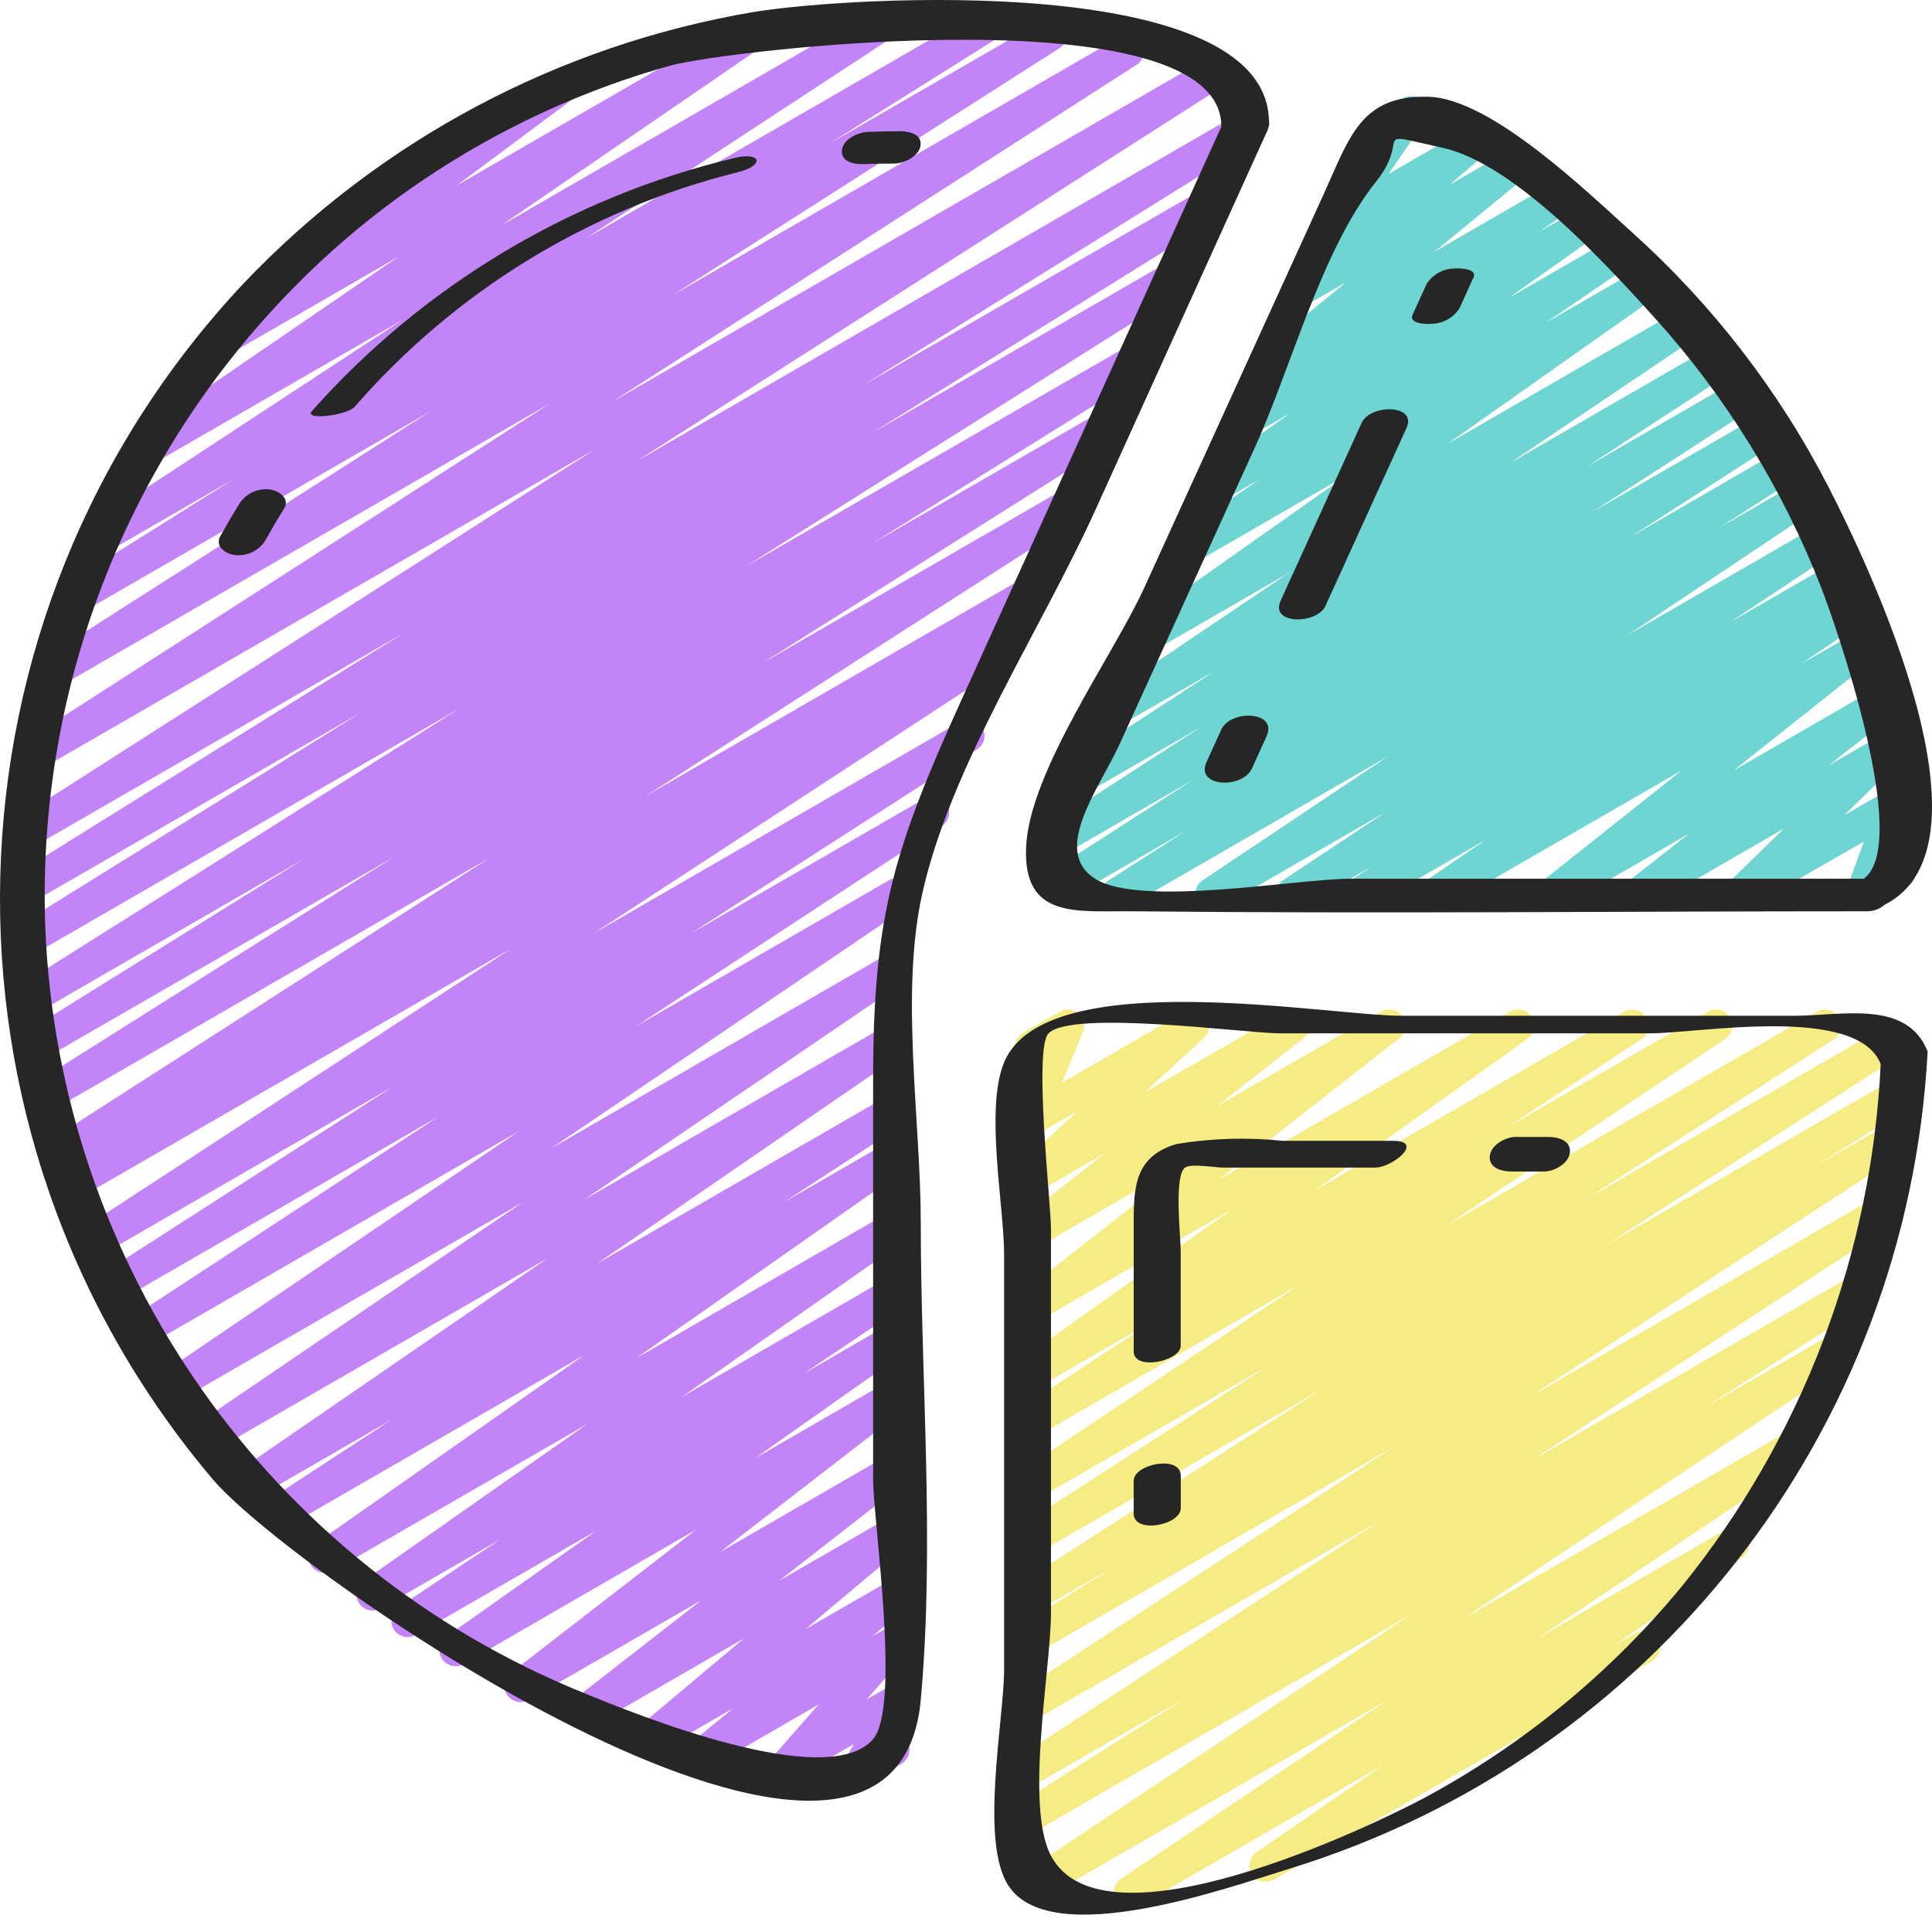 <?xml version="1.0" encoding="UTF-8"?>
<svg width="100px" height="100px" viewBox="0 0 100 100" version="1.1" xmlns="http://www.w3.org/2000/svg" xmlns:xlink="http://www.w3.org/1999/xlink">
    <title>role-data</title>
    <g id="Page-1" stroke="none" stroke-width="1" fill="none" fill-rule="evenodd">
        <g id="role-data" fill-rule="nonzero">
            <path d="M44.412,92.454 C44.115,92.454 43.841,92.297 43.69,92.042 C43.539,91.787 43.534,91.471 43.677,91.211 L44.181,90.283 L41.265,91.961 C40.909,92.167 40.456,92.085 40.196,91.767 C39.935,91.45 39.943,90.99 40.214,90.681 L42.377,88.221 L37.11,91.263 C36.732,91.478 36.253,91.369 36.005,91.011 C35.757,90.654 35.824,90.167 36.158,89.889 L37.945,88.423 L34.246,90.556 C33.87,90.768 33.395,90.66 33.148,90.307 C32.901,89.954 32.961,89.471 33.288,89.19 L38.505,84.806 L30.678,89.326 C30.296,89.547 29.809,89.435 29.563,89.069 C29.315,88.704 29.395,88.209 29.742,87.938 L36.298,82.832 L27.355,87.993 C26.973,88.207 26.492,88.092 26.248,87.729 C26.005,87.366 26.081,86.876 26.424,86.605 L36.026,79.175 L23.998,86.128 C23.61,86.352 23.115,86.231 22.873,85.854 C22.632,85.477 22.728,84.976 23.094,84.717 L30.853,79.238 L21.54,84.607 C21.286,84.766 20.967,84.776 20.703,84.636 C20.438,84.495 20.268,84.224 20.258,83.925 C20.247,83.625 20.397,83.343 20.651,83.184 L25.844,79.705 L19.704,83.251 C19.315,83.472 18.823,83.349 18.582,82.973 C18.343,82.596 18.44,82.098 18.803,81.838 L30.377,73.718 L17.216,81.316 C16.829,81.528 16.343,81.404 16.105,81.031 C15.867,80.659 15.959,80.166 16.315,79.905 L30.25,70.135 L14.847,79.026 C14.454,79.249 13.955,79.121 13.719,78.736 C13.481,78.351 13.592,77.848 13.968,77.598 L20.244,73.498 L13.292,77.509 C12.902,77.732 12.406,77.608 12.167,77.229 C11.927,76.849 12.029,76.347 12.398,76.091 L28.345,65.127 L11.311,74.961 C10.922,75.172 10.436,75.045 10.201,74.67 C9.965,74.295 10.061,73.802 10.42,73.544 L27.049,62.235 L9.358,72.448 C8.969,72.661 8.481,72.535 8.244,72.157 C8.008,71.781 8.107,71.286 8.469,71.029 L26.867,58.545 L7.694,69.616 C7.302,69.84 6.803,69.712 6.565,69.327 C6.329,68.942 6.439,68.439 6.815,68.189 L22.705,57.788 L6.373,67.219 C5.979,67.443 5.478,67.314 5.242,66.927 C5.006,66.541 5.12,66.036 5.498,65.788 L20.269,56.287 L5.274,64.943 C4.88,65.172 4.375,65.044 4.137,64.657 C3.899,64.268 4.014,63.761 4.396,63.514 L26.419,49.124 L4.203,61.954 C3.807,62.177 3.305,62.043 3.072,61.653 C2.838,61.262 2.959,60.758 3.343,60.514 L3.581,60.369 C3.182,60.569 2.695,60.422 2.475,60.034 C2.254,59.646 2.376,59.152 2.752,58.912 L25.355,44.395 L2.833,57.394 C2.438,57.616 1.938,57.483 1.705,57.095 C1.47,56.707 1.587,56.204 1.967,55.958 L20.345,44.383 L2.347,54.765 C1.951,54.983 1.454,54.849 1.222,54.462 C0.991,54.075 1.106,53.574 1.484,53.328 L15.743,44.45 L1.914,52.435 C1.517,52.675 1.001,52.547 0.762,52.151 C0.523,51.754 0.65,51.239 1.047,50.999 L23.792,36.666 L1.739,49.398 C1.344,49.615 0.848,49.481 0.615,49.094 C0.383,48.707 0.499,48.206 0.877,47.96 L18.709,36.868 L1.687,46.697 C1.29,46.935 0.774,46.806 0.536,46.409 C0.297,46.011 0.426,45.496 0.823,45.257 L20.879,32.776 L1.677,43.862 C1.284,44.077 0.79,43.946 0.557,43.563 C0.323,43.18 0.432,42.681 0.805,42.43 L30.805,23.25 L2.244,39.738 C1.851,39.962 1.35,39.833 1.113,39.446 C0.877,39.06 0.991,38.555 1.37,38.307 L28.462,20.886 L3.141,35.504 C2.745,35.745 2.229,35.619 1.988,35.223 C1.748,34.827 1.873,34.31 2.269,34.07 L22.309,21.274 L4.262,31.693 C3.867,31.914 3.368,31.782 3.134,31.394 C2.9,31.006 3.016,30.502 3.396,30.257 L12.088,24.803 L5.641,28.526 C5.249,28.749 4.749,28.621 4.512,28.236 C4.276,27.852 4.386,27.348 4.762,27.098 L20.842,16.551 L7.99,23.971 C7.6,24.194 7.104,24.07 6.864,23.69 C6.625,23.311 6.727,22.81 7.095,22.554 L20.643,13.275 L12.104,18.204 C11.72,18.421 11.234,18.303 10.992,17.935 C10.749,17.567 10.833,17.074 11.184,16.807 L18.732,11.178 C18.41,11.084 18.175,10.807 18.135,10.474 C18.094,10.14 18.257,9.815 18.548,9.647 L28.501,3.898 C28.885,3.681 29.371,3.798 29.613,4.167 C29.856,4.535 29.772,5.028 29.421,5.295 L23.628,9.608 L38.606,0.96 C38.995,0.744 39.486,0.87 39.724,1.247 C39.961,1.624 39.862,2.121 39.499,2.378 L25.944,11.67 L45.518,0.368 C45.91,0.146 46.409,0.273 46.646,0.658 C46.883,1.042 46.772,1.546 46.396,1.796 L30.322,12.338 L50.762,0.539 C51.155,0.326 51.648,0.46 51.88,0.844 C52.111,1.229 51.999,1.727 51.625,1.975 L42.932,7.431 L53.947,1.072 C54.203,0.916 54.523,0.908 54.786,1.052 C55.049,1.196 55.215,1.469 55.222,1.77 C55.229,2.069 55.076,2.349 54.819,2.505 L34.786,15.296 L57.953,1.922 C58.348,1.691 58.855,1.818 59.093,2.209 C59.331,2.601 59.212,3.11 58.825,3.355 L31.714,20.782 L62.063,3.267 C62.458,3.036 62.965,3.163 63.203,3.554 C63.441,3.946 63.322,4.455 62.935,4.7 L32.946,23.872 L63.903,6 C64.298,5.782 64.795,5.916 65.027,6.303 C65.259,6.69 65.143,7.191 64.765,7.438 L44.702,19.925 L62.16,9.847 C62.554,9.635 63.045,9.772 63.275,10.155 C63.504,10.539 63.393,11.036 63.02,11.284 L45.182,22.381 L60.482,13.547 C60.876,13.337 61.366,13.471 61.596,13.853 C61.826,14.235 61.717,14.731 61.348,14.981 L38.608,29.312 L58.555,17.804 C58.952,17.566 59.468,17.695 59.707,18.092 C59.945,18.49 59.817,19.005 59.419,19.244 L45.16,28.123 L56.973,21.302 C57.368,21.081 57.868,21.213 58.101,21.601 C58.335,21.989 58.219,22.492 57.839,22.738 L39.48,34.313 L55.186,25.245 C55.58,25.02 56.081,25.149 56.317,25.536 C56.553,25.923 56.439,26.427 56.06,26.675 L33.436,41.192 L53.093,29.846 C53.489,29.622 53.991,29.756 54.225,30.146 C54.458,30.536 54.338,31.041 53.954,31.285 L52.184,32.377 C52.519,32.319 52.857,32.473 53.032,32.765 C53.271,33.152 53.158,33.659 52.777,33.907 L30.76,48.293 L49.683,37.367 C49.938,37.212 50.259,37.204 50.521,37.348 C50.785,37.491 50.951,37.764 50.958,38.064 C50.966,38.363 50.812,38.645 50.557,38.8 L35.771,48.31 L47.898,41.31 C48.289,41.102 48.773,41.234 49.005,41.611 C49.238,41.988 49.137,42.48 48.775,42.736 L32.895,53.136 L46.047,45.543 C46.438,45.32 46.935,45.445 47.174,45.826 C47.412,46.208 47.308,46.709 46.937,46.963 L28.528,59.44 L45.95,49.375 C46.341,49.149 46.841,49.272 47.081,49.655 C47.321,50.036 47.216,50.541 46.842,50.794 L30.222,62.108 L45.957,53.022 C46.348,52.791 46.851,52.912 47.093,53.296 C47.336,53.679 47.229,54.186 46.853,54.44 L30.904,65.404 L45.957,56.713 C46.212,56.556 46.532,56.547 46.795,56.69 C47.059,56.832 47.227,57.104 47.235,57.404 C47.243,57.704 47.091,57.985 46.836,58.142 L40.565,62.234 L45.957,59.121 C46.345,58.895 46.844,59.015 47.086,59.394 C47.329,59.773 47.228,60.277 46.859,60.534 L32.914,70.311 L45.957,62.779 C46.345,62.561 46.834,62.684 47.074,63.058 C47.314,63.433 47.219,63.929 46.859,64.19 L35.284,72.307 L45.948,66.151 C46.202,65.992 46.522,65.98 46.787,66.121 C47.051,66.262 47.221,66.533 47.231,66.833 C47.241,67.132 47.092,67.414 46.838,67.573 L41.637,71.074 L45.945,68.587 C46.333,68.362 46.828,68.483 47.07,68.86 C47.312,69.238 47.215,69.738 46.849,69.997 L39.097,75.469 L45.945,71.517 C46.327,71.299 46.812,71.413 47.057,71.778 C47.302,72.143 47.224,72.635 46.877,72.906 L37.274,80.333 L45.945,75.328 C46.327,75.107 46.814,75.22 47.061,75.585 C47.308,75.95 47.229,76.445 46.881,76.716 L40.327,81.822 L45.945,78.579 C46.321,78.364 46.799,78.471 47.048,78.826 C47.297,79.18 47.235,79.666 46.904,79.946 L41.687,84.326 L45.957,81.869 C46.335,81.644 46.824,81.751 47.074,82.113 C47.324,82.475 47.253,82.969 46.91,83.244 L45.125,84.709 L45.964,84.229 C46.318,84.025 46.769,84.108 47.03,84.424 C47.289,84.74 47.283,85.199 47.013,85.508 L44.849,87.972 L45.965,87.327 C46.291,87.139 46.702,87.192 46.971,87.455 C47.24,87.718 47.301,88.128 47.119,88.459 L46.408,89.75 C46.641,89.798 46.842,89.944 46.96,90.151 C47.192,90.552 47.055,91.064 46.655,91.297 L44.838,92.345 C44.708,92.419 44.561,92.456 44.412,92.454 L44.412,92.454 Z" id="Path" fill="#C384F8"></path>
            <path d="M58.49,98.783 C58.12,98.782 57.796,98.541 57.689,98.189 C57.581,97.835 57.717,97.454 58.023,97.248 L71.826,87.985 L53.921,98.325 C53.529,98.559 53.022,98.435 52.781,98.047 C52.54,97.66 52.653,97.15 53.036,96.901 L73.111,83.519 L53.652,94.759 C53.259,94.967 52.772,94.831 52.542,94.452 C52.312,94.072 52.419,93.578 52.784,93.326 L61.442,87.839 L53.657,92.325 C53.263,92.554 52.758,92.427 52.52,92.039 C52.282,91.651 52.397,91.143 52.78,90.896 L71.427,78.718 L53.657,88.977 C53.263,89.206 52.758,89.078 52.52,88.69 C52.282,88.302 52.397,87.795 52.78,87.547 L72.143,74.892 L53.655,85.576 C53.259,85.805 52.753,85.673 52.517,85.282 C52.281,84.889 52.403,84.381 52.791,84.138 L57.656,81.099 L53.655,83.396 C53.26,83.627 52.753,83.499 52.515,83.108 C52.277,82.717 52.396,82.208 52.783,81.963 L68.392,71.921 L53.655,80.428 C53.261,80.652 52.76,80.523 52.524,80.136 C52.288,79.75 52.402,79.245 52.781,78.997 L65.671,70.676 L53.655,77.611 C53.264,77.831 52.77,77.703 52.533,77.323 C52.296,76.942 52.4,76.443 52.769,76.189 L67.245,66.505 L53.657,74.351 C53.264,74.573 52.765,74.446 52.528,74.061 C52.291,73.676 52.401,73.173 52.777,72.923 L59.773,68.326 L53.657,71.849 C53.27,72.07 52.777,71.949 52.535,71.574 C52.294,71.199 52.389,70.701 52.75,70.44 L63.774,62.594 L53.655,68.435 C53.273,68.657 52.786,68.544 52.539,68.179 C52.293,67.813 52.371,67.319 52.719,67.048 L62.047,59.743 L53.66,64.587 C53.28,64.801 52.799,64.688 52.555,64.326 C52.31,63.965 52.383,63.477 52.722,63.203 L57.21,59.681 L53.66,61.729 C53.29,61.947 52.815,61.85 52.559,61.504 C52.304,61.159 52.351,60.677 52.668,60.387 L55.75,57.523 L53.66,58.729 C53.349,58.909 52.958,58.87 52.688,58.634 C52.418,58.397 52.328,58.014 52.466,57.682 L53.577,54.999 C53.172,55.097 52.755,54.882 52.601,54.493 C52.446,54.106 52.601,53.662 52.964,53.455 L54.856,52.365 C55.168,52.188 55.557,52.226 55.829,52.461 C56.099,52.698 56.188,53.081 56.05,53.413 L54.962,56.042 L61.336,52.366 C61.707,52.151 62.179,52.25 62.432,52.594 C62.686,52.938 62.64,53.418 62.326,53.709 L59.226,56.555 L66.52,52.362 C66.901,52.144 67.384,52.256 67.631,52.618 C67.877,52.981 67.802,53.472 67.459,53.745 L62.97,57.268 L71.483,52.362 C71.864,52.142 72.35,52.254 72.597,52.618 C72.843,52.982 72.767,53.475 72.421,53.747 L63.084,61.054 L78.158,52.362 C78.546,52.14 79.038,52.261 79.279,52.637 C79.52,53.011 79.426,53.51 79.064,53.771 L68.041,61.619 L84.082,52.362 C84.473,52.148 84.963,52.279 85.197,52.658 C85.43,53.037 85.327,53.533 84.961,53.788 L77.958,58.384 L88.401,52.362 C88.793,52.134 89.294,52.259 89.534,52.643 C89.773,53.027 89.664,53.532 89.289,53.784 L74.805,63.473 L94.053,52.362 C94.446,52.142 94.942,52.272 95.177,52.656 C95.412,53.039 95.302,53.54 94.928,53.791 L82.052,62.091 L97.744,53.033 C98.137,52.816 98.631,52.948 98.864,53.331 C99.097,53.714 98.988,54.213 98.616,54.463 L82.997,64.521 L97.873,55.933 C98.269,55.704 98.775,55.836 99.011,56.227 C99.246,56.62 99.124,57.128 98.736,57.371 L93.909,60.39 L97.599,58.256 C97.993,58.027 98.498,58.155 98.736,58.542 C98.974,58.93 98.859,59.438 98.476,59.685 L79.12,72.339 L97.01,62.01 C97.403,61.795 97.895,61.924 98.13,62.306 C98.364,62.688 98.257,63.186 97.888,63.438 L79.245,75.614 L95.924,65.987 C96.316,65.778 96.803,65.914 97.032,66.294 C97.263,66.673 97.157,67.167 96.791,67.419 L88.103,72.923 L94.836,69.037 C95.228,68.815 95.726,68.941 95.964,69.325 C96.202,69.707 96.094,70.209 95.72,70.462 L75.656,83.837 L92.51,74.107 C92.9,73.891 93.391,74.018 93.628,74.397 C93.863,74.774 93.763,75.272 93.397,75.528 L79.577,84.801 L89.269,79.201 C89.658,78.979 90.154,79.102 90.394,79.483 C90.634,79.862 90.531,80.363 90.163,80.619 L83.538,85.173 L84.632,84.543 C84.892,84.378 85.221,84.368 85.491,84.518 C85.76,84.668 85.925,84.954 85.921,85.262 C85.916,85.57 85.744,85.851 85.471,85.994 L65.936,97.283 C65.545,97.515 65.042,97.394 64.8,97.01 C64.557,96.627 64.664,96.119 65.04,95.866 L71.673,91.307 L58.924,98.671 C58.792,98.748 58.642,98.787 58.49,98.783 L58.49,98.783 Z" id="Path" fill="#F5EC83"></path>
            <path d="M57.832,47.115 C57.459,47.115 57.131,46.869 57.027,46.512 C56.922,46.154 57.065,45.77 57.379,45.569 L61.352,43.025 L55.168,46.594 C54.774,46.818 54.273,46.689 54.037,46.302 C53.801,45.916 53.915,45.411 54.294,45.163 L61.712,40.389 L54.907,44.318 C54.513,44.542 54.012,44.413 53.776,44.026 C53.539,43.639 53.652,43.134 54.032,42.886 L62.209,37.599 L56.459,40.918 C56.068,41.133 55.575,41.004 55.341,40.622 C55.106,40.24 55.212,39.742 55.582,39.49 L62.851,34.746 L57.986,37.549 C57.594,37.776 57.094,37.651 56.854,37.267 C56.615,36.883 56.723,36.378 57.099,36.127 L66.726,29.641 L59.758,33.667 C59.37,33.885 58.88,33.762 58.64,33.388 C58.401,33.013 58.495,32.517 58.855,32.256 L69.744,24.575 L61.814,29.153 C61.424,29.38 60.924,29.256 60.684,28.874 C60.443,28.492 60.549,27.988 60.922,27.734 L65.188,24.817 L63.294,25.909 C62.906,26.132 62.411,26.012 62.169,25.635 C61.927,25.258 62.024,24.757 62.39,24.498 L66.789,21.383 L64.846,22.503 C64.458,22.727 63.962,22.606 63.721,22.229 C63.479,21.852 63.576,21.351 63.941,21.092 L65.832,19.75 C65.461,19.797 65.105,19.593 64.957,19.249 C64.81,18.905 64.907,18.506 65.196,18.269 L69.664,14.616 L68.004,15.572 C67.629,15.784 67.155,15.679 66.906,15.327 C66.657,14.975 66.715,14.492 67.04,14.21 L69.108,12.437 C68.86,12.446 68.621,12.348 68.45,12.168 C68.185,11.879 68.155,11.445 68.379,11.123 L70.801,7.612 C70.67,7.537 70.562,7.43 70.487,7.3 C70.256,6.899 70.394,6.388 70.794,6.156 L72.639,5.085 C72.979,4.89 73.409,4.956 73.674,5.244 C73.939,5.532 73.97,5.966 73.748,6.289 L71.867,9.006 L75.738,6.773 C76.112,6.561 76.587,6.667 76.836,7.018 C77.085,7.37 77.027,7.852 76.702,8.136 L75.025,9.569 L77.759,7.991 C78.137,7.771 78.622,7.879 78.871,8.239 C79.12,8.599 79.05,9.09 78.71,9.367 L74.255,13.023 L80.096,9.654 C80.483,9.438 80.971,9.561 81.21,9.933 C81.449,10.306 81.357,10.801 81,11.063 L79.702,11.982 L81.591,10.893 C81.978,10.67 82.474,10.79 82.716,11.167 C82.958,11.544 82.86,12.045 82.494,12.304 L78.097,15.421 L83.382,12.373 C83.772,12.156 84.262,12.282 84.5,12.659 C84.737,13.036 84.638,13.532 84.275,13.79 L80.006,16.711 L84.926,13.871 C85.313,13.653 85.803,13.776 86.043,14.15 C86.283,14.525 86.188,15.021 85.828,15.282 L74.941,22.962 L86.885,16.067 C87.276,15.84 87.778,15.964 88.017,16.348 C88.257,16.732 88.149,17.238 87.772,17.489 L78.147,23.973 L88.572,17.954 C88.965,17.738 89.457,17.868 89.691,18.25 C89.926,18.631 89.82,19.129 89.449,19.382 L82.167,24.134 L89.775,19.744 C90.169,19.52 90.67,19.649 90.906,20.036 C91.142,20.422 91.028,20.927 90.649,21.175 L82.48,26.466 L90.968,21.566 C91.363,21.334 91.871,21.462 92.109,21.853 C92.347,22.244 92.227,22.753 91.84,22.998 L84.42,27.773 L92.106,23.329 C92.499,23.112 92.992,23.244 93.226,23.627 C93.459,24.01 93.35,24.509 92.978,24.759 L89.002,27.306 L92.974,25.018 C93.365,24.798 93.86,24.926 94.096,25.306 C94.333,25.687 94.229,26.186 93.86,26.44 L84.271,32.857 L93.989,27.246 C94.381,27.023 94.879,27.15 95.117,27.532 C95.354,27.915 95.246,28.418 94.873,28.67 L89.54,32.214 L94.855,29.146 C95.246,28.927 95.742,29.056 95.978,29.437 C96.214,29.82 96.107,30.32 95.736,30.572 L94.635,31.297 L95.474,30.81 C95.864,30.591 96.358,30.717 96.596,31.095 C96.833,31.475 96.731,31.974 96.364,32.229 L93.243,34.358 L96.019,32.756 C96.399,32.54 96.881,32.651 97.128,33.013 C97.374,33.374 97.301,33.864 96.96,34.138 L89.737,39.877 L96.861,35.764 C97.242,35.544 97.727,35.657 97.974,36.021 C98.22,36.385 98.144,36.878 97.799,37.149 L94.657,39.612 L97.304,38.084 C97.671,37.87 98.139,37.963 98.396,38.301 C98.652,38.639 98.615,39.116 98.31,39.411 L95.461,42.195 L97.641,40.937 C97.947,40.76 98.331,40.794 98.601,41.021 C98.872,41.248 98.971,41.621 98.849,41.953 L97.949,44.4 C98.366,44.197 98.869,44.372 99.071,44.789 C99.273,45.206 99.1,45.707 98.683,45.91 L96.789,47.002 C96.485,47.174 96.106,47.141 95.837,46.916 C95.568,46.692 95.467,46.325 95.583,45.995 L96.477,43.559 L90.491,46.993 C90.125,47.207 89.657,47.115 89.4,46.776 C89.144,46.438 89.18,45.962 89.485,45.666 L92.337,42.885 L85.227,46.993 C84.847,47.213 84.361,47.101 84.114,46.737 C83.868,46.373 83.944,45.88 84.29,45.608 L87.437,43.14 L80.764,46.999 C80.384,47.215 79.901,47.103 79.655,46.742 C79.408,46.38 79.482,45.89 79.822,45.616 L87.046,39.877 L74.708,46.993 C74.319,47.204 73.833,47.078 73.598,46.703 C73.362,46.328 73.458,45.834 73.817,45.576 L76.94,43.444 L70.791,46.993 C70.398,47.213 69.904,47.085 69.667,46.702 C69.432,46.32 69.538,45.82 69.91,45.567 L70.994,44.855 L67.278,46.993 C66.888,47.201 66.403,47.072 66.17,46.695 C65.938,46.32 66.036,45.828 66.395,45.571 L71.728,42.026 L63.128,46.993 C62.736,47.22 62.235,47.095 61.995,46.711 C61.756,46.327 61.865,45.823 62.24,45.571 L71.839,39.149 L58.252,46.993 C58.125,47.07 57.98,47.111 57.832,47.115 L57.832,47.115 Z" id="Path" fill="#6FD5D2"></path>
            <g id="Group" transform="translate(-0, 0)" fill="#262626">
                <path d="M47.659,87.979 C48.391,79.903 47.659,71.415 47.659,63.309 C47.659,58.045 46.59,51.508 47.718,46.336 C49.174,39.67 53.88,32.61 56.683,26.427 C59.635,19.914 62.588,13.4 65.541,6.887 C65.568,6.841 65.59,6.792 65.607,6.741 L65.624,6.704 C65.634,6.683 65.624,6.669 65.636,6.649 C65.663,6.591 65.681,6.528 65.691,6.465 C65.691,6.439 65.691,6.418 65.691,6.392 C65.697,6.329 65.693,6.267 65.68,6.204 C65.432,-1.452 44.009,-0.202 39.015,0.62 C28.922,2.325 19.653,7.257 12.601,14.677 C-3.594,31.93 -4.256,58.592 11.063,76.627 C15.459,81.696 46.309,102.881 47.659,87.979 Z M17.654,12.577 C22.582,8.295 28.399,5.159 34.685,3.398 C37.692,2.568 63.235,-0.397 63.217,6.554 L49.746,36.271 C46.244,43.995 45.193,47.436 45.193,55.857 L45.193,76.578 C45.193,78.662 46.638,88.334 45.193,90.015 C42.817,92.781 32.803,88.688 30.232,87.635 C13.95,81.046 3.037,65.529 2.343,47.978 C1.854,34.474 7.479,21.47 17.654,12.577 Z" id="Shape"></path>
                <path d="M92.869,52.576 L72.549,52.576 C68.647,52.576 54.193,49.882 51.993,54.939 C50.957,57.317 51.973,62.407 51.973,64.956 L51.973,86.39 C51.973,88.991 50.677,95.384 52.226,97.647 C54.505,100.978 63.658,97.67 66.716,96.732 C85.522,90.968 98.727,74.072 99.775,54.43 C98.71,51.72 95.336,52.576 92.869,52.576 L92.869,52.576 Z M87.073,82.082 C83.373,86.581 78.83,90.314 73.7,93.071 C70.981,94.523 57.126,101.194 54.398,96.054 C53.031,93.478 54.398,86.325 54.398,83.488 L54.398,63.601 C54.398,62.311 53.489,54.274 54.274,53.484 C55.495,52.254 64.544,53.484 66.206,53.484 L85.419,53.484 C87.95,53.484 96.129,51.984 97.344,55.075 C96.879,64.941 93.281,74.401 87.073,82.082 L87.073,82.082 Z" id="Shape"></path>
                <path d="M84.486,12.036 C82.21,9.989 77.199,5.111 73.958,5.01 C70.423,4.901 69.853,7.114 68.512,10.055 L59.226,30.423 C57.636,33.913 53.291,39.889 53.111,43.843 C52.944,47.595 55.767,47.139 58.555,47.168 C71.245,47.297 83.946,47.168 96.635,47.168 C96.969,47.171 97.293,47.052 97.545,46.833 C103.63,43.751 96.747,29.292 94.635,25.192 C92.079,20.227 88.639,15.769 84.486,12.036 L84.486,12.036 Z M96.467,45.483 L69.865,45.483 C67.181,45.483 59.02,46.975 56.681,45.483 C54.385,44.019 56.921,40.776 57.951,38.517 L64.952,23.159 C66.847,19.004 68.382,12.97 71.222,9.403 C73.121,7.02 70.719,6.773 74.696,7.657 C78.458,8.496 83.289,13.853 85.63,16.431 C89.339,20.535 92.268,25.281 94.274,30.436 C94.969,32.211 98.983,43.638 96.467,45.483 Z" id="Shape"></path>
                <path d="M44.677,8.496 C45.22,8.476 45.76,8.465 46.299,8.464 C46.802,8.464 47.582,8.078 47.649,7.521 C47.723,6.899 46.978,6.79 46.544,6.792 C46.004,6.792 45.462,6.805 44.922,6.826 C44.419,6.844 43.64,7.2 43.58,7.768 C43.499,8.378 44.232,8.513 44.677,8.496 Z" id="Path"></path>
                <path d="M18.351,21.063 C23.559,15.072 30.484,10.83 38.186,8.914 C39.602,8.566 39.424,7.832 37.992,8.182 C29.545,10.207 21.923,14.773 16.154,21.267 C15.676,21.791 17.959,21.495 18.351,21.063 Z" id="Path"></path>
                <path d="M13.975,25.335 C13.35,25.256 12.735,25.541 12.39,26.068 C12.054,26.619 11.726,27.179 11.405,27.746 C11.106,28.277 11.67,28.663 12.134,28.727 C12.76,28.808 13.377,28.523 13.72,27.994 C14.037,27.427 14.366,26.868 14.705,26.317 C15.027,25.793 14.421,25.395 13.975,25.335 Z" id="Path"></path>
                <path d="M80.133,58.847 L78.455,58.847 C77.927,58.847 77.177,59.256 77.113,59.833 C77.048,60.471 77.756,60.638 78.239,60.638 L79.917,60.638 C80.445,60.638 81.194,60.229 81.258,59.652 C81.324,59.015 80.616,58.847 80.133,58.847 L80.133,58.847 Z" id="Path"></path>
                <path d="M66.394,59.049 C64.557,58.857 62.702,58.914 60.88,59.217 C58.629,59.889 58.681,61.621 58.681,63.547 L58.681,69.958 C58.681,70.965 61.113,70.462 61.113,69.656 L61.113,64.766 C61.113,63.975 60.753,60.873 61.336,60.435 C61.637,60.21 62.908,60.435 63.316,60.435 L71.168,60.435 C72.086,60.435 73.747,59.049 72.111,59.049 L66.394,59.049 Z" id="Path"></path>
                <path d="M58.677,76.652 L58.677,78.329 C58.677,79.421 61.117,78.945 61.117,78.061 L61.117,76.383 C61.117,75.291 58.677,75.768 58.677,76.652 L58.677,76.652 Z" id="Path"></path>
                <path d="M75.231,13.9 C74.666,13.923 74.148,14.219 73.843,14.694 C73.598,15.228 73.356,15.76 73.114,16.292 C72.888,16.786 73.928,16.785 74.149,16.758 C74.714,16.736 75.233,16.439 75.538,15.963 L76.266,14.367 C76.493,13.871 75.453,13.874 75.231,13.9 Z" id="Path"></path>
                <path d="M70.479,21.886 L66.285,31.091 C65.714,32.342 68.164,32.33 68.607,31.359 L72.8,22.155 C73.371,20.903 70.921,20.913 70.479,21.886 L70.479,21.886 Z" id="Path"></path>
                <path d="M63.213,37.767 L62.448,39.445 C61.855,40.746 64.307,40.847 64.797,39.78 L65.561,38.102 C66.149,36.804 63.696,36.703 63.213,37.767 L63.213,37.767 Z" id="Path"></path>
            </g>
        </g>
    </g>
</svg>